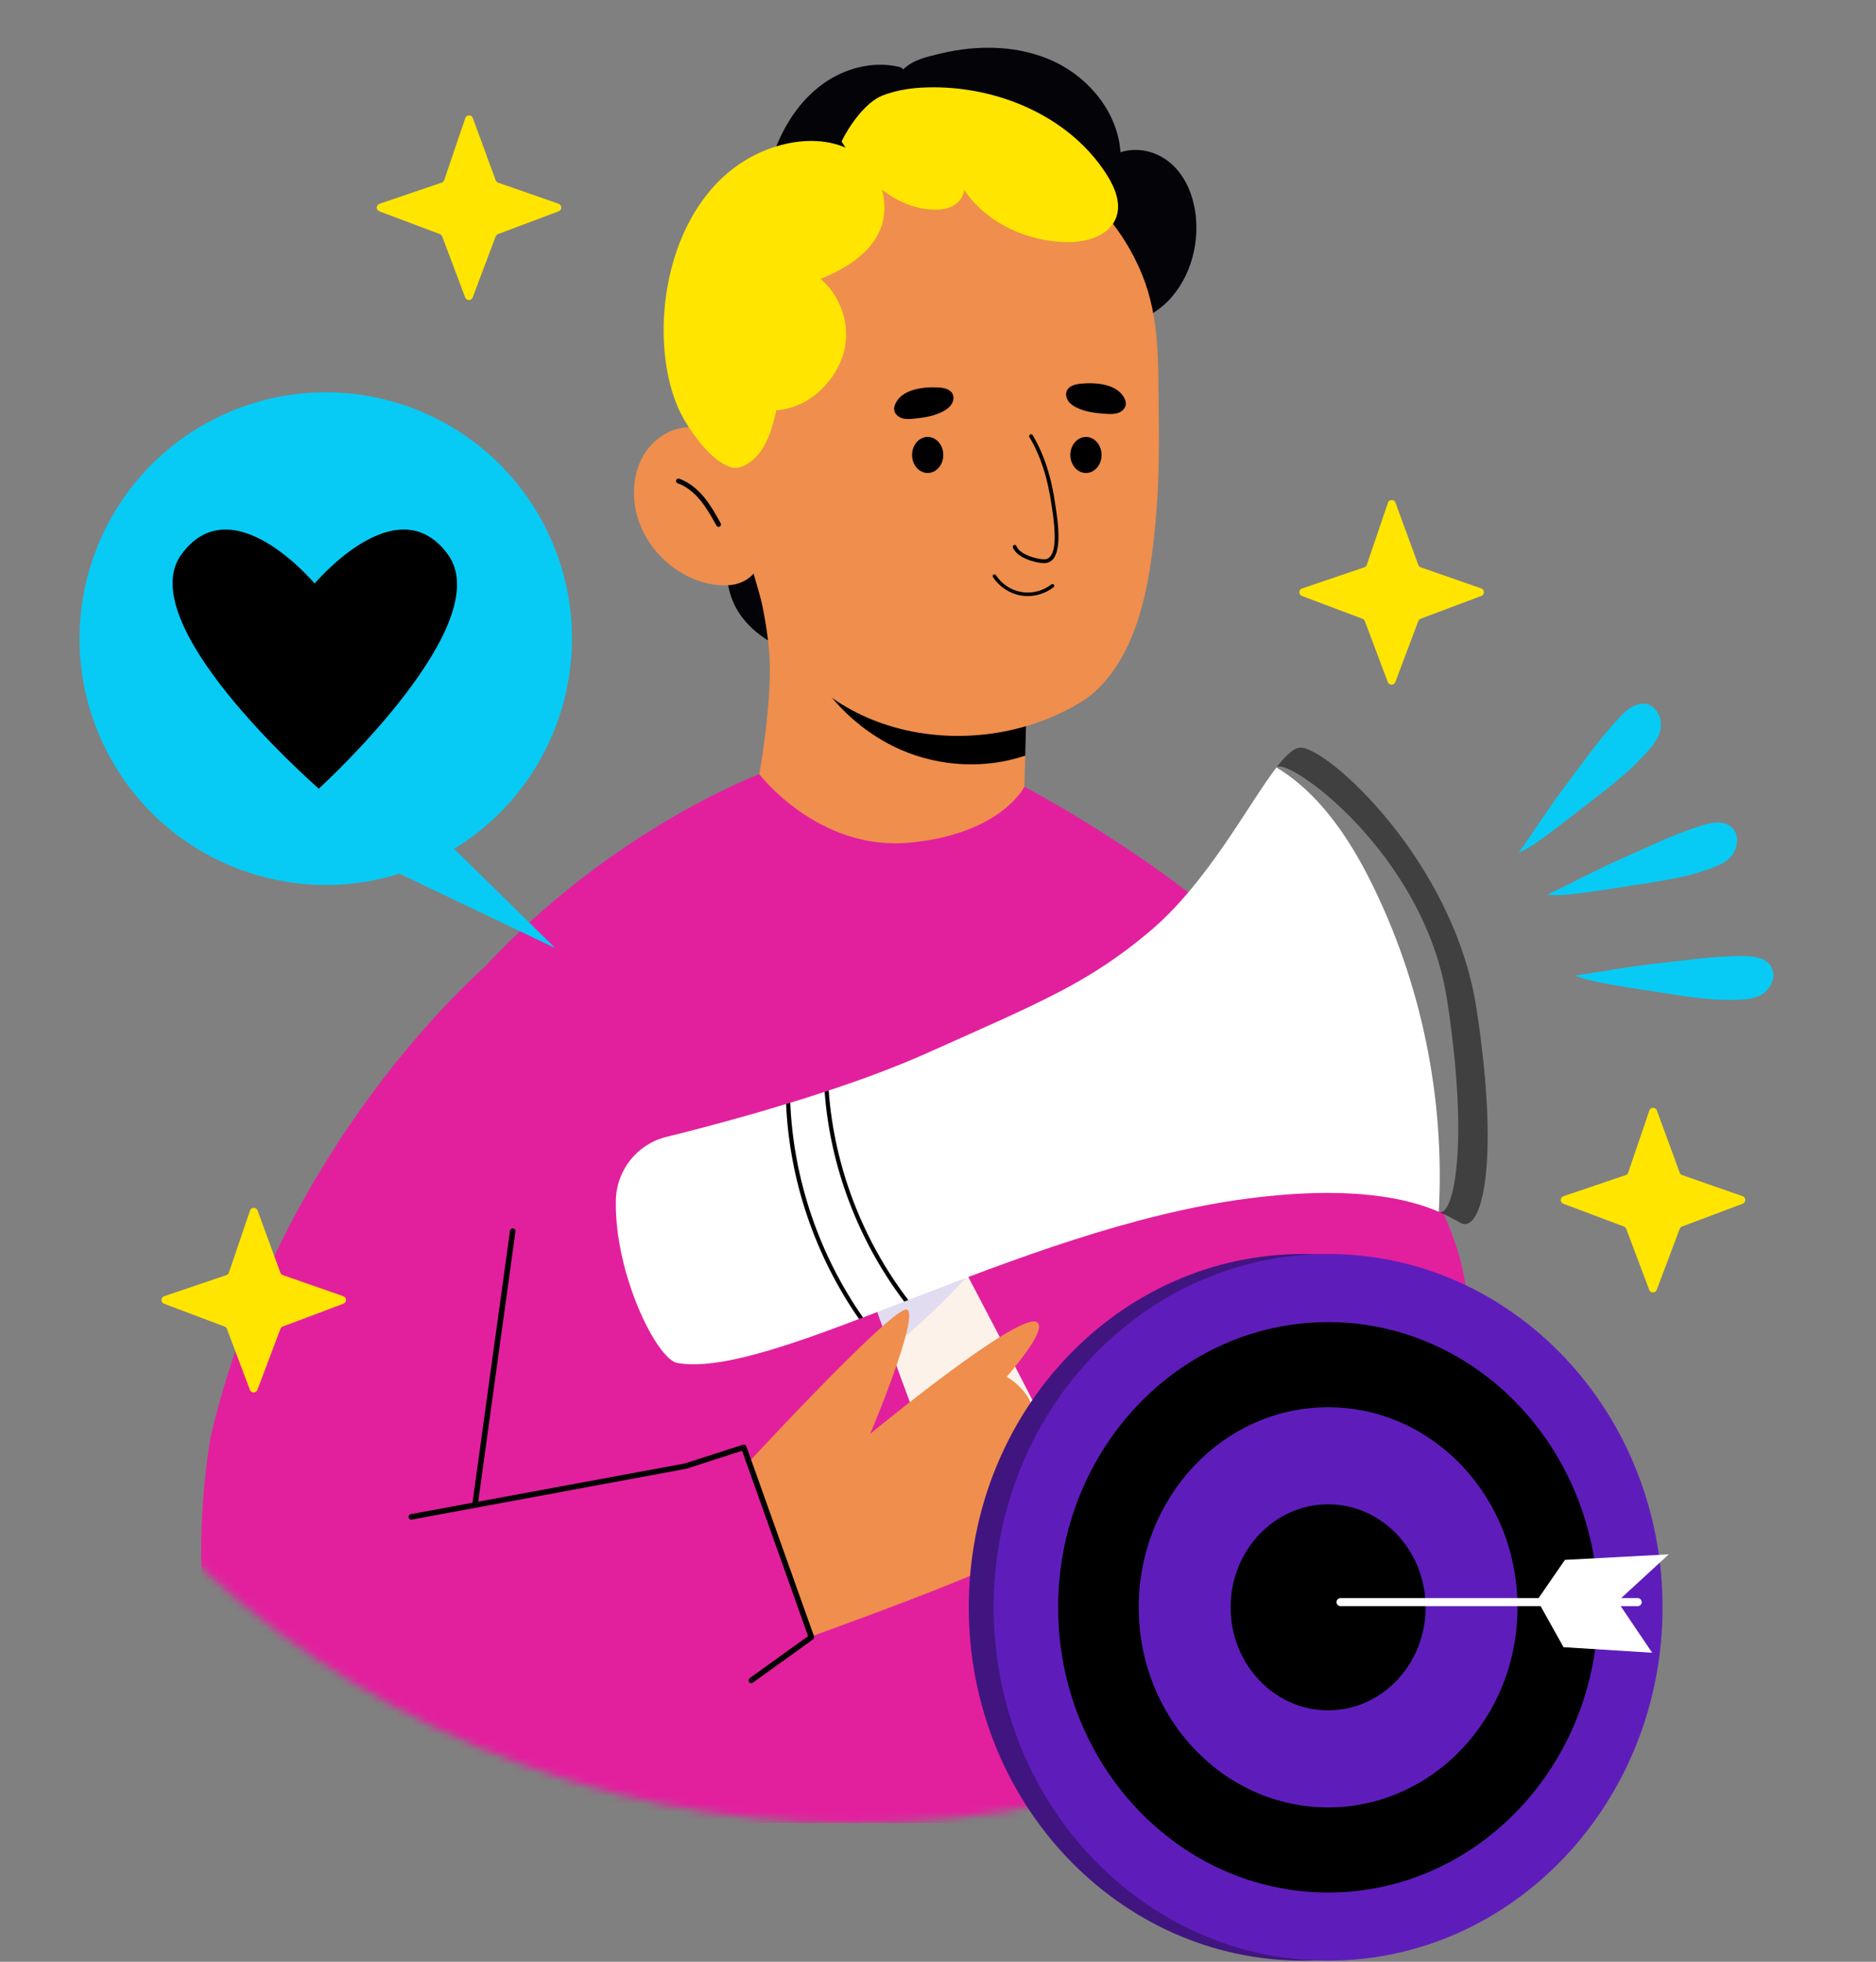 <svg width="244" height="255" viewBox="0 0 244 255" fill="none" xmlns="http://www.w3.org/2000/svg">
<rect x="0" y="0" width="244" height="255" fill="#808080" stroke="none"/>
<g clip-path="url(#clip0_190_10742)">
<mask id="mask0_190_10742" style="mask-type:alpha" maskUnits="userSpaceOnUse" x="-14" y="-13" width="250" height="250">
<circle cx="111" cy="112" r="125" fill="#D9D9D9"/>
</mask>
<g mask="url(#mask0_190_10742)">
<path d="M100.857 19.319C102.122 16.039 104.154 12.989 107.001 10.927C109.848 8.865 113.559 7.879 116.976 8.704C117.175 8.753 117.41 8.846 117.438 9.049C118.766 7.753 120.534 7.393 122.338 6.959C127.266 5.774 132.636 5.867 137.21 8.052C141.783 10.237 145.393 14.731 145.736 19.788C148.323 18.967 151.136 19.872 152.955 21.889C154.773 23.904 155.562 26.689 155.606 29.404C155.678 33.832 153.673 38.435 149.891 40.739C147.536 42.173 145.269 43.385 142.513 43.331C134.069 43.165 125.767 40.446 118.545 36.07C111.323 31.693 105.922 26.076 100.857 19.319Z" fill="#040308"/>
<path d="M178.483 225.392C178.488 225.584 176.712 227.212 176.43 227.492C175.5 228.418 174.381 229.215 173.323 229.987C171.252 231.497 169.054 232.826 166.792 234.03C148.709 243.647 127.836 271.293 107.576 268.218C105.962 267.973 104.353 267.686 102.754 267.357C102.104 267.224 98.214 266.446 98.214 266.446L97.501 266.87C88.417 263.851 79.751 267.518 71.92 262.008C69.964 284.631 68.06 283.18 66.217 257.655C64.389 256.142 62.368 255.036 62.224 252.585C61.904 247.117 61.604 185.649 61.294 180.181C61.294 173.25 60.499 166.205 60.106 159.282C59.728 152.642 59.35 146.002 58.972 139.362C58.812 136.557 58.601 133.75 58.493 130.942C59.919 129.165 61.377 127.47 62.876 125.857C62.927 125.805 62.969 125.774 63 125.733C79.568 107.81 98.751 100.627 98.751 100.627L133.232 102.26C133.232 102.26 144.219 108.028 154.545 115.997C160.41 120.513 166.251 125.516 169.895 132.073C173.098 137.837 173.488 145.2 174.332 151.623C174.484 152.78 174.63 153.939 174.772 155.097C176.478 168.999 177.976 211.025 178.483 225.392Z" fill="#E2209E"/>
<path d="M89.587 33.944C88.124 39.808 89.175 45.995 90.653 51.855C92.131 57.715 94.043 63.538 94.309 69.576C94.434 72.427 94.205 75.386 95.269 78.035C96.61 81.371 99.827 83.646 103.222 84.829C104.087 83.116 104.236 81.142 104.24 79.223C104.257 71.08 103.892 62.859 101.816 54.985C99.739 47.111 95.733 39.286 89.587 33.944Z" fill="#040308"/>
<path d="M133.619 87.84L133.589 88.911L133.445 94.396L131.039 96.374L133.344 98.224L133.236 102.262C133.236 102.262 130.23 108.412 118.313 109.532C106.406 110.662 98.753 100.632 98.753 100.632C98.753 100.632 100.001 93.862 100.129 87.712C100.256 81.572 98.125 74.548 98.125 74.548L133.619 87.84Z" fill="#EF8E4D"/>
<path d="M133.589 88.911L133.344 98.224C128.118 99.983 122.213 99.668 117.144 97.448C111.239 94.864 106.514 89.825 104.028 83.871C114.078 85.62 123.962 85.807 133.589 88.911Z" fill="black"/>
<path d="M140.672 91.216C126.303 100.012 104.329 95.883 98.888 77.589C96.534 69.655 95.165 63.394 94.369 58.856C93.904 56.212 93.646 54.148 93.486 52.68C93.058 50.691 92.812 48.64 92.809 46.54C92.785 30.653 105.716 17.756 121.688 17.732C128.254 17.722 134.301 19.885 139.161 23.543C143.339 26.687 146.634 30.944 148.588 35.797C150.829 41.359 150.635 47.192 150.701 53.062C150.751 57.454 150.773 61.825 150.425 66.214C149.813 73.921 148.666 83.746 142.857 89.487C142.193 90.142 141.467 90.729 140.672 91.216Z" fill="#EF8E4D"/>
<path d="M89.277 55.547C86.996 55.711 84.91 57.166 83.733 59.127C82.557 61.087 82.237 63.49 82.584 65.749C83.37 70.864 87.74 75.219 92.858 75.987C94.149 76.18 95.521 76.154 96.69 75.573C98.257 74.795 99.227 73.108 99.517 71.383C99.807 69.658 99.505 67.888 99.076 66.192C97.854 61.372 95.467 55.101 89.277 55.547Z" fill="#EF8E4D"/>
<path d="M93.543 68.471C93.566 68.464 93.59 68.455 93.612 68.443C93.763 68.359 93.818 68.168 93.734 68.016C93.101 66.874 92.445 65.692 91.591 64.651C90.614 63.46 89.52 62.643 88.341 62.223C88.178 62.166 87.998 62.251 87.94 62.414C87.882 62.578 87.967 62.757 88.131 62.815C89.2 63.195 90.201 63.947 91.106 65.05C91.923 66.046 92.564 67.202 93.185 68.321C93.257 68.451 93.407 68.509 93.543 68.471Z" fill="#040308"/>
<path d="M135.811 73.196C135.802 73.196 135.792 73.195 135.782 73.195C134.591 73.176 132.221 72.477 131.741 71.152C131.695 71.025 131.761 70.884 131.889 70.837C132.014 70.792 132.157 70.856 132.204 70.984C132.595 72.065 134.778 72.687 135.79 72.704C136.114 72.702 136.379 72.596 136.586 72.36C137.598 71.203 137.056 67.58 136.852 66.216L136.796 65.835C136.303 62.227 135.354 59.276 133.892 56.815C133.822 56.699 133.861 56.548 133.978 56.479C134.096 56.411 134.246 56.448 134.314 56.565C135.81 59.082 136.78 62.093 137.282 65.769L137.337 66.143C137.571 67.702 138.118 71.355 136.955 72.684C136.658 73.024 136.273 73.196 135.811 73.196Z" fill="black"/>
<path d="M122.688 59.139C122.688 60.432 121.778 61.481 120.657 61.481C119.536 61.481 118.627 60.432 118.627 59.139C118.627 57.845 119.536 56.796 120.657 56.796C121.778 56.796 122.688 57.845 122.688 59.139Z" fill="black"/>
<path d="M143.274 59.139C143.274 60.432 142.364 61.481 141.244 61.481C140.123 61.481 139.213 60.432 139.213 59.139C139.213 57.845 140.123 56.796 141.244 56.796C142.364 56.796 143.274 57.845 143.274 59.139Z" fill="black"/>
<path d="M116.401 52.623C116.324 52.823 116.277 53.038 116.298 53.252C116.35 53.779 116.809 54.194 117.313 54.356C117.818 54.517 118.362 54.474 118.888 54.42C120.213 54.286 121.565 54.081 122.73 53.435C123.137 53.21 123.526 52.922 123.772 52.526C124.018 52.13 124.098 51.608 123.887 51.193C123.55 50.53 122.678 50.391 121.935 50.356C120.077 50.27 117.196 50.576 116.401 52.623Z" fill="black"/>
<path d="M146.303 51.893C146.388 52.089 146.444 52.302 146.432 52.516C146.403 53.045 145.962 53.48 145.465 53.662C144.968 53.845 144.423 53.826 143.895 53.794C142.566 53.716 141.206 53.569 140.015 52.974C139.598 52.766 139.197 52.495 138.935 52.11C138.672 51.724 138.57 51.207 138.763 50.783C139.072 50.106 139.937 49.931 140.678 49.864C142.53 49.698 145.421 49.881 146.303 51.893Z" fill="black"/>
<path d="M133.659 77.48C133.37 77.48 133.083 77.457 132.8 77.409C131.325 77.163 129.96 76.267 129.149 75.012C129.08 74.907 129.111 74.765 129.216 74.696C129.322 74.629 129.464 74.658 129.532 74.764C130.275 75.914 131.525 76.734 132.875 76.96C134.225 77.186 135.673 76.813 136.749 75.967C136.85 75.892 136.992 75.907 137.07 76.005C137.148 76.104 137.13 76.249 137.032 76.327C136.082 77.072 134.868 77.48 133.659 77.48Z" fill="black"/>
<path d="M63.175 125.59C63.175 125.59 36.419 148.332 27.389 186.793L73.417 188.8L63.175 125.59Z" fill="#E2209E"/>
<path d="M90.796 57.21C91.945 58.689 93.392 60.173 95.043 60.725C95.813 60.981 96.673 60.672 97.34 60.229C99.627 58.71 100.381 55.902 100.972 53.334C104.95 53.041 108.227 50.057 109.524 46.521C110.821 42.986 109.676 38.776 106.731 36.253C109.549 35.109 112.346 33.463 113.905 30.985C116.276 27.216 114.76 21.764 110.728 19.558C107.973 18.05 104.508 18.041 101.449 18.891C89.114 22.318 84.879 37.155 86.73 47.95C87.197 50.669 88.053 53.264 89.638 55.599C89.979 56.103 90.367 56.656 90.796 57.21Z" fill="#FFE500"/>
<path d="M109.457 18.385C110.817 20.587 112.367 22.709 114.357 24.364C116.347 26.02 118.822 27.186 121.409 27.255C122.286 27.278 123.189 27.169 123.959 26.749C124.728 26.329 125.343 25.555 125.396 24.68C128.352 29.049 133.701 31.461 138.977 31.473C141.464 31.479 144.332 30.588 145.183 28.253C145.85 26.423 145.017 24.394 143.976 22.747C139.291 15.337 130.26 11.372 121.492 11.35C119.189 11.344 116.852 11.587 114.715 12.447C112.58 13.307 110.459 16.311 109.457 18.385Z" fill="#FFE500"/>
<path d="M193.332 206.905C192.475 207.701 191.606 208.466 190.717 209.22C187.937 211.608 185.012 213.82 181.953 215.836C181.798 215.95 181.632 216.052 181.477 216.156C177.828 218.564 174.004 220.735 170.025 222.595C167.017 224.022 163.927 225.303 160.753 226.409L168.577 166.337L172.567 135.702C172.567 135.702 172.856 136.001 173.352 136.549C173.466 136.683 173.601 136.828 173.745 136.994C177.249 140.931 187.544 153.273 190.179 164.776C190.303 165.303 190.417 165.872 190.521 166.482C192.247 175.743 193.002 193.892 193.332 206.905Z" fill="#E2209E"/>
<path d="M124.438 195.822C123.399 196.017 118.688 183.359 115.808 175.325C114.465 171.6 113.523 168.871 113.523 168.871L124.99 164.172C124.99 164.172 125.315 164.789 125.867 165.839C128.704 171.243 137.529 188.08 138.005 189.466C138.58 191.133 125.965 195.552 124.438 195.822Z" fill="#FCF2E9"/>
<g opacity="0.38">
<path d="M125.867 165.839C122.76 169.25 119.392 172.423 115.808 175.324C114.465 171.6 113.523 168.871 113.523 168.871L124.99 164.171C124.99 164.171 125.315 164.789 125.867 165.839Z" fill="#B8B9FD"/>
</g>
<path d="M187.132 157.513C183.483 155.932 176.283 153.983 162.358 155.781C147.199 157.751 131.531 163.794 118.136 168.98C118.055 169.013 117.618 168.702 117.541 168.733C117.442 168.771 117.703 169.15 117.606 169.186C115.776 169.901 113.978 170.594 112.246 171.254C112.163 171.285 111.867 170.983 111.783 171.014C111.693 171.048 111.816 171.415 111.726 171.449C110.026 172.098 108.369 172.715 106.778 173.289L85.978 162.988L98.234 144.693C99.534 144.314 100.876 143.924 102.241 143.502C102.337 143.477 102.418 143.836 102.519 143.805C102.6 143.781 102.701 143.368 102.782 143.339C104.255 142.895 105.76 142.419 107.254 141.92C107.347 141.893 107.438 142.624 107.527 142.595C107.614 142.567 107.699 141.779 107.785 141.747C112.149 140.307 116.501 138.694 120.345 136.983C135.634 130.161 141.557 127.746 149.462 121.131C157.042 114.785 162.358 104.521 166.018 99.757C167.252 98.154 185.27 110.799 188.215 129.975C191.16 149.141 189.005 158.325 187.132 157.513Z" fill="white"/>
<path d="M106.778 173.289C98.862 176.126 92.355 177.913 88.089 177.165C85.425 176.689 79.914 165.58 80.098 156.04C80.173 152.11 82.859 148.71 86.681 147.779C89.669 147.042 93.73 145.981 98.234 144.693C97.477 154.827 100.606 165.222 106.778 173.289Z" fill="white"/>
<path opacity="0.5" d="M190.38 159.105C189.947 159.04 189.005 158.325 187.132 157.513C187.944 142.733 184.88 127.747 178.253 114.515C175.373 108.744 171.432 102.994 166.018 99.757C167.252 98.154 168.291 97.18 169.179 97.18C172.688 97.18 189.092 111.916 192.037 131.093C194.982 150.258 192.957 159.473 190.38 159.105Z" fill="black"/>
<path d="M118.136 168.98C117.952 169.056 117.779 169.121 117.606 169.186C111.661 161.335 107.991 151.742 107.255 141.921C107.439 141.866 107.612 141.813 107.785 141.748C108.488 151.557 112.159 161.162 118.136 168.98Z" fill="black"/>
<path d="M112.246 171.254C112.073 171.319 111.899 171.384 111.726 171.449C106.031 163.252 102.685 153.485 102.241 143.502C102.414 143.458 102.599 143.404 102.783 143.339C103.205 153.312 106.54 163.089 112.246 171.254Z" fill="black"/>
<path d="M95.237 192.361C95.237 192.361 116.435 169.289 118.008 170.236C119.581 171.183 113.192 186.371 113.192 186.371C113.192 186.371 132.708 170.271 134.897 171.88C137.086 173.489 123.877 186.525 123.877 186.525C123.877 186.525 130.291 178.771 130.969 179.014C131.647 179.257 134.994 181.839 134.195 184.34C133.537 186.397 132.561 187.667 132.561 187.667C132.561 187.667 136.602 190.264 135.309 193.214C134.015 196.163 132.349 197.773 132.349 197.773C132.349 197.773 134.44 199.082 133.271 201.193C132.102 203.304 104.228 213.17 104.228 213.17L95.237 192.361Z" fill="#EF8E4D"/>
<path d="M105.532 212.803L105.512 212.823C105.243 213.04 102.556 215.273 98.277 218.322C98.028 218.498 97.77 218.684 97.501 218.869C86.535 226.58 66.297 238.797 49.336 237.732C18.308 235.768 27.393 186.797 27.393 186.797L32.479 171.51L39.807 173.526L61.253 179.438L63.91 180.172L72.395 182.508L94.917 188.72L97.171 189.33L97.222 189.351L97.449 189.981L105.501 212.72L105.532 212.803Z" fill="#E2209E"/>
<path d="M61.8 195.82C61.784 195.82 61.768 195.818 61.751 195.816C61.555 195.789 61.417 195.608 61.444 195.411L66.331 159.983C66.357 159.788 66.53 159.65 66.735 159.678C66.931 159.705 67.068 159.885 67.041 160.082L62.155 195.51C62.131 195.689 61.976 195.82 61.8 195.82Z" fill="black"/>
<path d="M97.716 218.785C97.605 218.785 97.495 218.733 97.424 218.635C97.31 218.474 97.346 218.25 97.507 218.134L105.106 212.672L96.518 188.578L89.275 190.913L53.558 197.523C53.36 197.558 53.176 197.429 53.139 197.235C53.104 197.04 53.232 196.852 53.427 196.816L89.099 190.219L96.629 187.788C96.811 187.728 97.012 187.826 97.077 188.01L105.873 212.686C105.926 212.837 105.873 213.004 105.743 213.098L97.925 218.717C97.862 218.764 97.789 218.785 97.716 218.785Z" fill="black"/>
<path d="M13.553 96.969C5.846 81.055 12.5 61.906 28.414 54.199C44.328 46.492 63.477 53.145 71.184 69.06C78.433 84.027 72.976 101.853 59.062 110.333L72.217 123.238L51.953 113.563C37.05 118.259 20.566 111.449 13.553 96.969Z" fill="#07CBF5"/>
<path d="M58.253 72.068C52.099 63.628 42.381 74.172 40.923 75.844C39.465 74.172 29.746 63.628 23.593 72.068C17.117 80.949 40.111 101.327 41.432 102.486C41.433 102.514 41.433 102.542 41.433 102.542C41.433 102.542 41.455 102.522 41.464 102.514C41.474 102.522 41.497 102.542 41.497 102.542C41.497 102.542 41.496 102.514 41.495 102.485C42.767 101.318 64.727 80.947 58.253 72.068Z" fill="black"/>
<path d="M209.872 94.093C210.115 93.822 210.361 93.554 210.612 93.289C211.218 92.65 211.871 92.018 212.686 91.685C215.121 90.691 216.624 93.366 215.806 95.428C215.484 96.239 214.938 96.939 214.363 97.595C212.582 99.628 210.506 101.378 208.372 103.027C206.225 104.687 204.097 106.378 201.933 108.016C201.209 108.564 200.473 109.099 199.718 109.603C199.329 109.862 198.936 110.115 198.536 110.356C198.268 110.519 197.61 110.737 197.435 110.985C199.509 108.038 201.421 105.023 203.596 102.152C205.649 99.441 207.6 96.63 209.872 94.093Z" fill="#07CBF5"/>
<path d="M220.207 107.675C220.551 107.556 220.897 107.442 221.245 107.333C222.086 107.07 222.963 106.835 223.838 106.942C226.449 107.259 226.461 110.327 224.741 111.73C224.066 112.282 223.247 112.627 222.426 112.92C219.881 113.829 217.215 114.347 214.548 114.75C211.865 115.154 209.183 115.596 206.495 115.973C205.596 116.099 204.693 116.208 203.787 116.281C203.321 116.319 202.855 116.347 202.389 116.363C202.075 116.374 201.394 116.245 201.121 116.377C204.367 114.813 207.505 113.109 210.802 111.66C213.916 110.291 216.988 108.785 220.207 107.675Z" fill="#07CBF5"/>
<path d="M225.545 124.287C225.909 124.278 226.273 124.273 226.638 124.274C227.519 124.277 228.426 124.318 229.228 124.683C231.622 125.774 230.707 128.702 228.644 129.521C227.834 129.843 226.949 129.925 226.078 129.957C223.377 130.056 220.679 129.746 218.015 129.325C215.335 128.901 212.645 128.513 209.969 128.062C209.073 127.911 208.18 127.742 207.294 127.539C206.838 127.434 206.385 127.321 205.935 127.196C205.633 127.111 205.023 126.783 204.723 126.826C208.29 126.313 211.795 125.636 215.376 125.249C218.758 124.883 222.141 124.374 225.545 124.287Z" fill="#07CBF5"/>
<path d="M64.784 23.743L72.651 26.485C73.11 26.645 73.118 27.291 72.663 27.462L64.772 30.43C64.632 30.483 64.521 30.593 64.468 30.733L61.478 38.663C61.309 39.112 60.673 39.112 60.504 38.663L57.514 30.733C57.461 30.593 57.351 30.483 57.211 30.43L49.337 27.469C48.88 27.297 48.89 26.647 49.353 26.49L57.449 23.743C57.602 23.691 57.722 23.571 57.774 23.418L60.518 15.353C60.676 14.888 61.33 14.881 61.499 15.341L64.468 23.43C64.52 23.577 64.636 23.692 64.784 23.743Z" fill="#FFE500"/>
<path d="M218.784 152.743L226.651 155.485C227.11 155.645 227.118 156.291 226.663 156.462L218.772 159.43C218.632 159.483 218.521 159.593 218.468 159.733L215.478 167.663C215.309 168.112 214.673 168.112 214.504 167.663L211.514 159.733C211.461 159.593 211.351 159.483 211.21 159.43L203.337 156.469C202.88 156.297 202.89 155.647 203.353 155.49L211.449 152.743C211.602 152.691 211.722 152.571 211.774 152.418L214.518 144.353C214.676 143.888 215.33 143.881 215.5 144.341L218.468 152.43C218.521 152.577 218.637 152.691 218.784 152.743Z" fill="#FFE500"/>
<path d="M184.784 73.742L192.651 76.484C193.11 76.645 193.118 77.291 192.663 77.462L184.772 80.43C184.632 80.483 184.521 80.593 184.468 80.733L181.478 88.663C181.309 89.112 180.673 89.112 180.504 88.663L177.514 80.733C177.461 80.593 177.351 80.483 177.21 80.43L169.337 77.469C168.88 77.297 168.89 76.647 169.353 76.49L177.449 73.743C177.602 73.691 177.722 73.571 177.774 73.418L180.518 65.353C180.676 64.888 181.33 64.881 181.5 65.341L184.468 73.43C184.52 73.577 184.636 73.691 184.784 73.742Z" fill="#FFE500"/>
<path d="M36.784 165.743L44.651 168.485C45.11 168.645 45.118 169.291 44.663 169.462L36.772 172.43C36.632 172.483 36.522 172.593 36.469 172.733L33.479 180.663C33.31 181.112 32.674 181.112 32.505 180.663L29.515 172.733C29.462 172.593 29.351 172.483 29.211 172.43L21.337 169.468C20.88 169.296 20.89 168.647 21.353 168.489L29.448 165.743C29.602 165.691 29.721 165.571 29.774 165.418L32.517 157.353C32.675 156.888 33.33 156.881 33.499 157.341L36.467 165.43C36.52 165.576 36.637 165.691 36.784 165.743Z" fill="#FFE500"/>
</g>
</g>
<path d="M169.497 254.855C193.52 254.855 212.995 234.293 212.995 208.928C212.995 183.562 193.52 163 169.497 163C145.474 163 126 183.562 126 208.928C126 234.293 145.474 254.855 169.497 254.855Z" fill="#411580"/>
<path d="M172.74 254.855C196.763 254.855 216.237 234.293 216.237 208.928C216.237 183.562 196.763 163 172.74 163C148.717 163 129.242 183.562 129.242 208.928C129.242 234.293 148.717 254.855 172.74 254.855Z" fill="#5E1DBB"/>
<path d="M172.74 246.002C192.132 246.002 207.852 229.403 207.852 208.927C207.852 188.452 192.132 171.853 172.74 171.853C153.348 171.853 137.627 188.452 137.627 208.927C137.627 229.403 153.348 246.002 172.74 246.002Z" fill="black"/>
<path d="M172.74 234.935C186.343 234.935 197.371 223.291 197.371 208.927C197.371 194.564 186.343 182.92 172.74 182.92C159.136 182.92 148.108 194.564 148.108 208.927C148.108 223.291 159.136 234.935 172.74 234.935Z" fill="#5E1DBB"/>
<path d="M172.74 222.318C179.744 222.318 185.422 216.323 185.422 208.928C185.422 201.532 179.744 195.537 172.74 195.537C165.735 195.537 160.057 201.532 160.057 208.928C160.057 216.323 165.735 222.318 172.74 222.318Z" fill="black"/>
<path d="M199.937 207.984L203.539 202.761L217.048 202.04L210.384 208.164L214.886 214.828L203.359 214.108L199.937 207.984Z" fill="white"/>
<path d="M212.996 208.782H174.361C174.069 208.782 173.832 208.545 173.832 208.253C173.832 207.961 174.069 207.724 174.361 207.724H212.996C213.287 207.724 213.525 207.961 213.525 208.253C213.525 208.545 213.287 208.782 212.996 208.782Z" fill="white"/>
<defs>
<clipPath id="clip0_190_10742">
<rect width="244" height="237" fill="white"/>
</clipPath>
</defs>
</svg>
